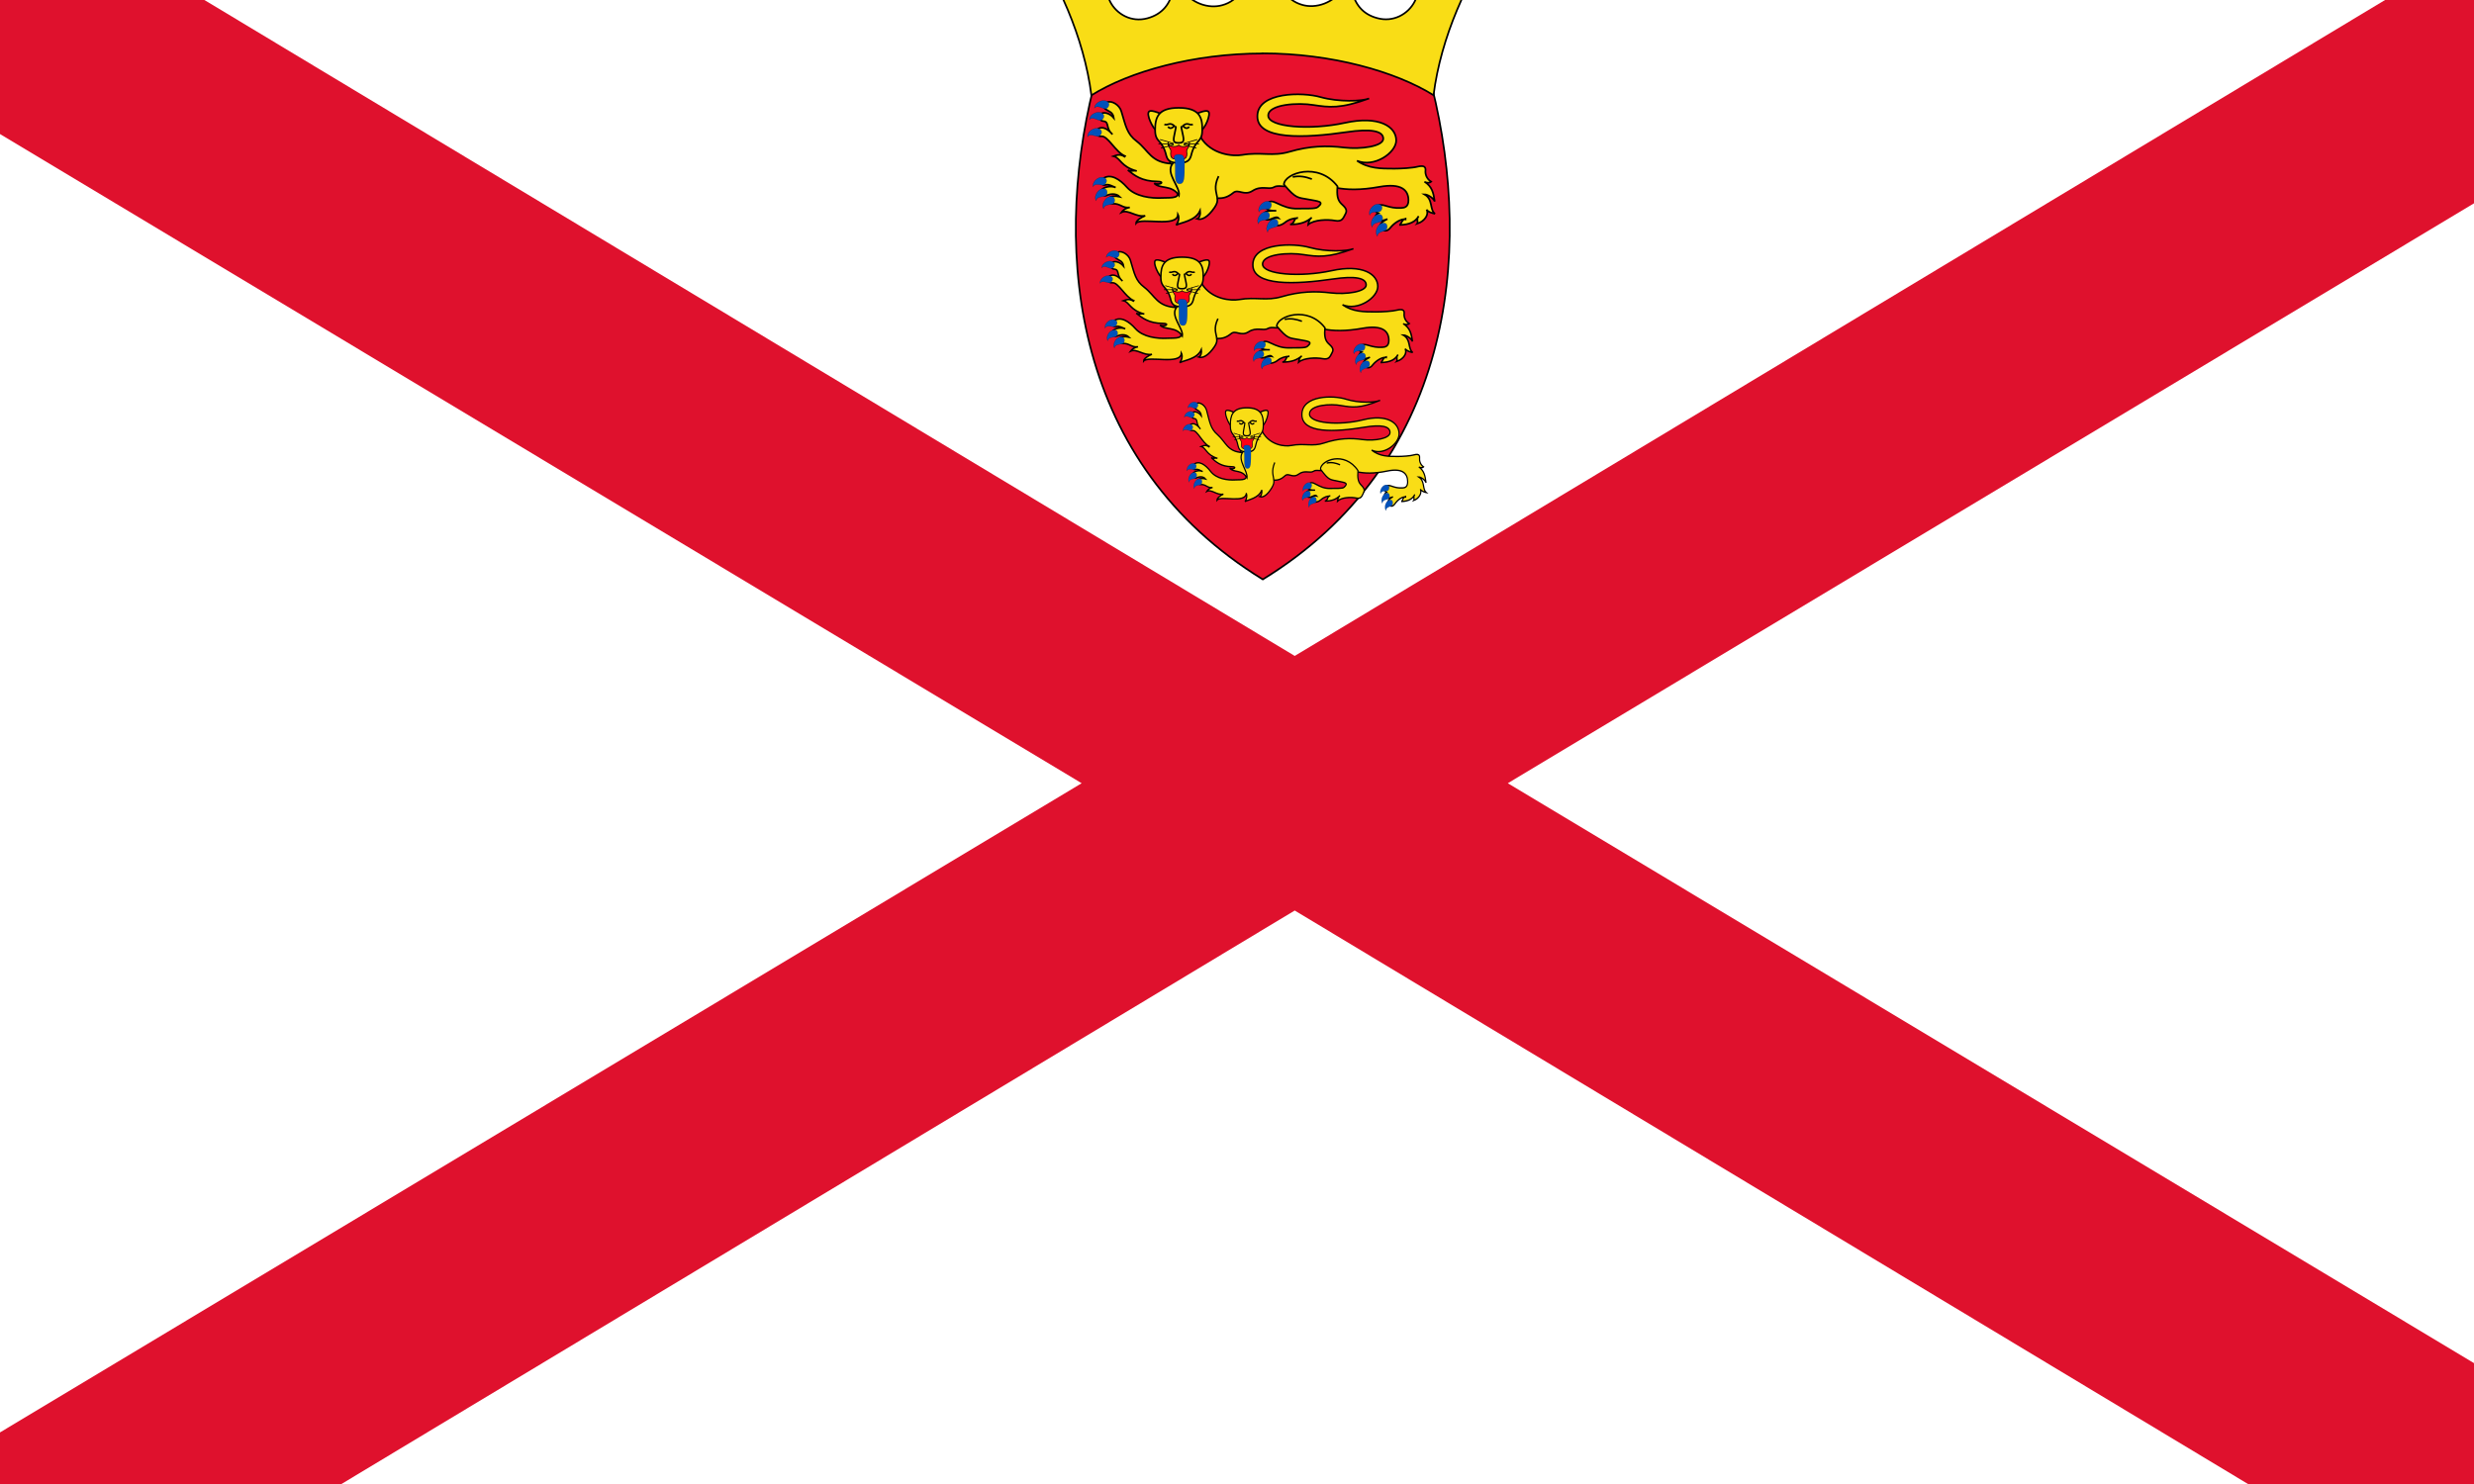 <svg xmlns="http://www.w3.org/2000/svg" version="1" xmlns:xlink="http://www.w3.org/1999/xlink" viewBox="0,0 30,18"><rect x="0" y="0" width="30" height="18" fill="#333333" stroke="none"/><defs><clipPath id="a"><path fill-opacity=".67" d="M-5.25-6h40v30h-40z"/></clipPath></defs><g clip-path="url(#a)" transform="matrix(.8 0 0 .8 3.9 2.3)"><path fill="#fff" d="M-10.25-6h50v30h-50z"/><path d="M-10.25-6v1.93L11.52 9l-21.77 13.07V24h3.28l21.72-13.07L36.47 24h3.28v-1.93L17.98 9 39.75-4.07V-6h-3.28L14.75 7.07-6.97-6h-3.28z" fill-rule="evenodd" fill="#df112d"/><g transform="matrix(.2 0 0 .2 -9.7 -6)"><path d="M132.66 22.23c3.16 12.78 1.43 28.56-12.83 37.32-14.25-8.76-16-24.54-12.83-37.32 3.36-3.05 18.63-4.94 25.66 0z" stroke="#000" stroke-width=".13" fill="#e8112d"/><path d="M119.8 19.67c5.24 0 10.1 1.38 12.97 3.17.56-4.4 2.56-8.8 4.92-12.14-2.47-.05-3.57 1.26-3.6 2.6-.6-1.73-3.02-1.63-3.76-.68 2.7 1.82.6 5.05-1.82 4.38-1.14-.3-1.75-1.1-1.96-2.26.26-.02.52-.12.74-.3.57-.46.66-1.3.2-1.86s-1.3-.65-1.86-.2c-.57.47-.66 1.3-.2 1.87.15.2.35.32.55.4-.77 1.25-2.15 1.63-3.14 1.35-1.28-.35-1.82-1.5-1.82-2.53 0-2.67 2.56-3.08 3.33-2.6-.05-1.8-2.87-3.24-3.74-1.76.97-1.73.92-4.2-.82-5.83-1.73 1.64-1.78 4.1-.8 5.84-.88-1.47-3.7-.04-3.75 1.76.77-.47 3.33-.06 3.33 2.6 0 1.03-.54 2.2-1.82 2.54-1 .28-2.37-.1-3.14-1.35.2-.08.4-.2.56-.4.46-.57.37-1.4-.2-1.86s-1.4-.38-1.86.18-.37 1.4.2 1.86c.22.18.48.28.74.3-.2 1.15-.82 1.95-1.96 2.26-2.43.67-4.5-2.56-1.82-4.38-.74-.95-3.15-1.05-3.76.7-.03-1.36-1.13-2.67-3.6-2.62 2.37 3.33 4.37 7.74 4.93 12.14 2.87-1.8 7.74-3.17 12.96-3.17z" stroke="#000" stroke-width=".13" fill="#f9dd16"/><g id="b" stroke="#000"><g stroke-width=".13" fill="#f9dd16"><path d="M130.65 32.2c-.32.08-.32.48-.48.48.82-.02 1.22-.25 1.47-.66-.18.16-.03.48-.1.56.6-.2.9-.73.7-1.07.12.2.52.3.64.32-.43-.33-.12-1.08-.8-1.47.22 0 .66.24.78.54-.1-.68-.2-1.12-.77-1.5.05.07.37.13.5 0-.36-.22-.46-.6-.43-.84.04-.33-.18-.4-.6-.3-.38.1-1.25.15-1.76.15-1.04 0-1.96 0-2.83-.6 1.3.55 2.97-.6 2.97-1.54 0-1.05-1.3-1.9-3.9-1.33-2.62.57-5.8.33-5.8-.55 0-.87 2.28-1 3.45-.8 1.16.17 2 .3 4.2-.5-.54.22-2.3.28-3.67-.1-1.38-.4-4.78-.4-4.8 1.43-.04 1.85 3.6 1.68 6.76 1.22 1.82-.27 2.78-.1 2.78.5 0 .58-1.68.82-2.97.67-1.3-.16-2.6-.13-4.14.32-1.28.38-2.17 0-3.58.24-.68.12-2.34 0-3.16-1.35-.5.37-2.02 1.12-2.28 1.86-.36.68-.12 1.35.36 2 .6.84-.3.72-.95.75-.88.05-2.07-.1-2.7-.8-.53-.6-1.26-1.1-1.85-.65-.3.24 0 .55.23.46.23-.07.5.1.76.2-.4-.16-.85-.03-1.02.13-.24.2.05.6.33.47.24-.1.7-.2 1 .1-.32-.07-.66-.06-.82.1s-.04.44.3.43c.57-.03.72.36 1.28.28-.35.06-.54.24-.63.37.52-.24 1.1.4 1.8.26-.28.1-.7.37-.7.57.4-.47 3.12.36 3.18-.66.1.2.07.53-.14.8.35-.2 1.47-.3 1.82-1.1.03.24-.02.55-.23.63.36.12.84-.15 1.33-.87.2-.3.23-.48.2-.7.48.03.83-.1 1.2-.4.4-.34.82.26 1.48-.16.66-.43 1.23-.06 1.6-.27.36-.22.85.07 1.24-.17.4-.24 1 .12 1.65-.4 1 .38 2.2 1.07 5.12.54 1.67-.3 2.2.25 2.2 1.02 0 .52-.32.57-.55.58-.93.06-1.33-.34-1.7-.2-.24.07-.4.47-.04.6-.3.16-.25.44-.1.54s.54 0 .8-.1c-.34.15-.7.42-.5.7.13.18.44.33.72-.04.3-.38.82-.7 1.15-.64zM112.14 24.26c-.84-.34-1.13-.35-.93.33.1.3.3.7.5.9 0-.3.1-1.1.44-1.24z"/><path d="M114.77 24.26c.84-.34 1.13-.35.93.33-.08.3-.28.7-.5.9 0-.3-.1-1.1-.43-1.24z"/><path d="M113.46 23.8c1.6 0 1.8.75 1.78 1.68 0 1-.54.66-.85 1.96-.13.5-.54.53-.94.53-.4 0-.8-.03-.93-.53-.3-1.3-.85-.95-.85-1.96 0-.93.2-1.68 1.78-1.68z"/><path d="M109.36 27.5c-.4-.25-.67-.08-.83-.03.52.13.54.8 1.75 1.12-.27-.08-.42.07-.68-.07.5.4 1.05.85 2.23.86.65 0 .2.33-.23.14.44.46 1.32.08 1.88.92.1-.65-1.04-1.67-.5-2.4-1.64-.08-1.77-.98-2.7-1.7-.76-.57-.83-1.16-1.17-2.27-.14-.5-.73-.83-1.05-.7-.3.1-.4.34-.15.53.25.18.56.2.63.67-.32-.38-.8-.5-1.02-.28-.13.15-.08.5.22.52.5.05.14.52.7 1-.5-.57-.92-.62-1.2-.32-.14.18 0 .5.35.47.5-.06 1.06 1.18 1.8 1.5zM122.43 32.14c-.26.04-.18.47-.53.5.83 0 1.25-.2 1.64-.52-.18.1-.25.38-.27.53.44-.38 1.48-.4 2.02-.3s.62-.15.8-.5c.2-.34-.06-.54-.33-.8-.27-.28-.33-.65-.27-1.3-1.45-1.9-4.03-.98-4.06-.14.93 1.1 1.05.98 1.83 1.13.78.15 1.26.15.74.58-.17.16-.92.1-1.5.12-1.32.05-1.92-.9-2.3-.4-.33.4 0 .58.65.56-.45 0-1.04-.02-.94.4.18.7.85-.13 1.12.16-.23-.05-.58.08-.6.3 0 .2.5.48 1.07.04.3-.25.7-.34.93-.34z"/></g><g stroke-width=".13" fill="none"><path d="M123.55 29.2c-.47-.17-.9-.27-1.45-.16M116.48 28.98c-.4.83-.15 1.24-.1 1.63M112.37 25.05c.27.13.4-.24.8.16-.1-.1-.24.32-.53.03M114.53 25.05c-.27.13-.4-.24-.8.16.1-.1.24.32.53.03"/><path d="M113.73 25.2c-.1.08-.1-.05-.03.3.13.65.28.96-.25.96-.54 0-.37-.3-.25-.96.07-.35.06-.22-.03-.3"/></g><path d="M113.46 27.7c.43 0 .68 0 .6-.6-.02-.24.3-.34.2-.73.1.48-.8.43-.8.22 0 .2-.9.25-.8-.23-.1.4.22.5.2.73-.08.6.17.6.6.6z" stroke-width=".06" fill="#ff0016"/><g stroke-width=".06"><path d="M113.07 26.5l-1.03-.3M113.07 26.54h-1.15M113.08 26.6l-.98.26M113.84 26.5l1.03-.3M113.84 26.54H115M113.83 26.6l.98.26"/></g><g stroke-width=".01" fill="#0051ba"><path d="M108.13 23.4c-.3-.36-1.05-.04-1.06.42.25-.3.66.13.9.04.14-.06.28-.3.16-.45zM107.75 24.3c-.3-.38-1.05-.06-1.06.4.24-.3.65.13.88.04.16-.06.3-.3.17-.44zM107.55 25.48c-.34-.34-1.05.06-1 .52.2-.33.67.06.88-.06.15-.08.26-.32.12-.46zM107.9 29.15c-.37-.3-1.02.18-.93.63.17-.35.67-.02.87-.16.14-.1.22-.35.07-.47zM107.9 29.95c-.46-.16-.94.5-.7.9.05-.4.62-.24.77-.43.1-.13.1-.4-.08-.47zM108.46 30.55c-.45-.16-.93.5-.7.9.06-.4.63-.24.78-.43.1-.13.1-.4-.08-.47zM120.2 31.7c-.45-.15-.93.5-.7.9.06-.38.63-.22.78-.42.1-.13.1-.4-.08-.47zM120.8 32.26c-.45-.12-.86.6-.6.97.03-.4.62-.3.75-.5.08-.16.05-.43-.14-.47zM120.38 30.94c-.4-.24-1 .33-.84.76.12-.37.66-.1.84-.28.12-.12.17-.38 0-.48zM128.73 31.88c-.46-.1-.87.6-.6.97.02-.4.6-.3.73-.5.1-.15.06-.42-.13-.47zM128.75 31.15c-.42-.23-.98.35-.82.8.12-.4.67-.15.84-.33.12-.12.15-.38-.02-.47zM129.07 32.54c-.47-.1-.84.63-.55 1 0-.4.6-.33.7-.55.08-.16.04-.42-.15-.46zM113.5 27.34c.28 0 .4.1.4.62 0 1.13 0 1.6-.37 1.6s-.34-.45-.34-1.27c0-.45 0-.66-.1-.63 0-.28.13-.33.4-.33z"/></g></g><use xlink:href="#b" transform="matrix(.9 0 0 .9 11.6 13.7)" height="18" width="30"/><use xlink:href="#b" transform="matrix(.7 0 0 .8 39.2 27.5)" height="18" width="30"/></g></g></svg>